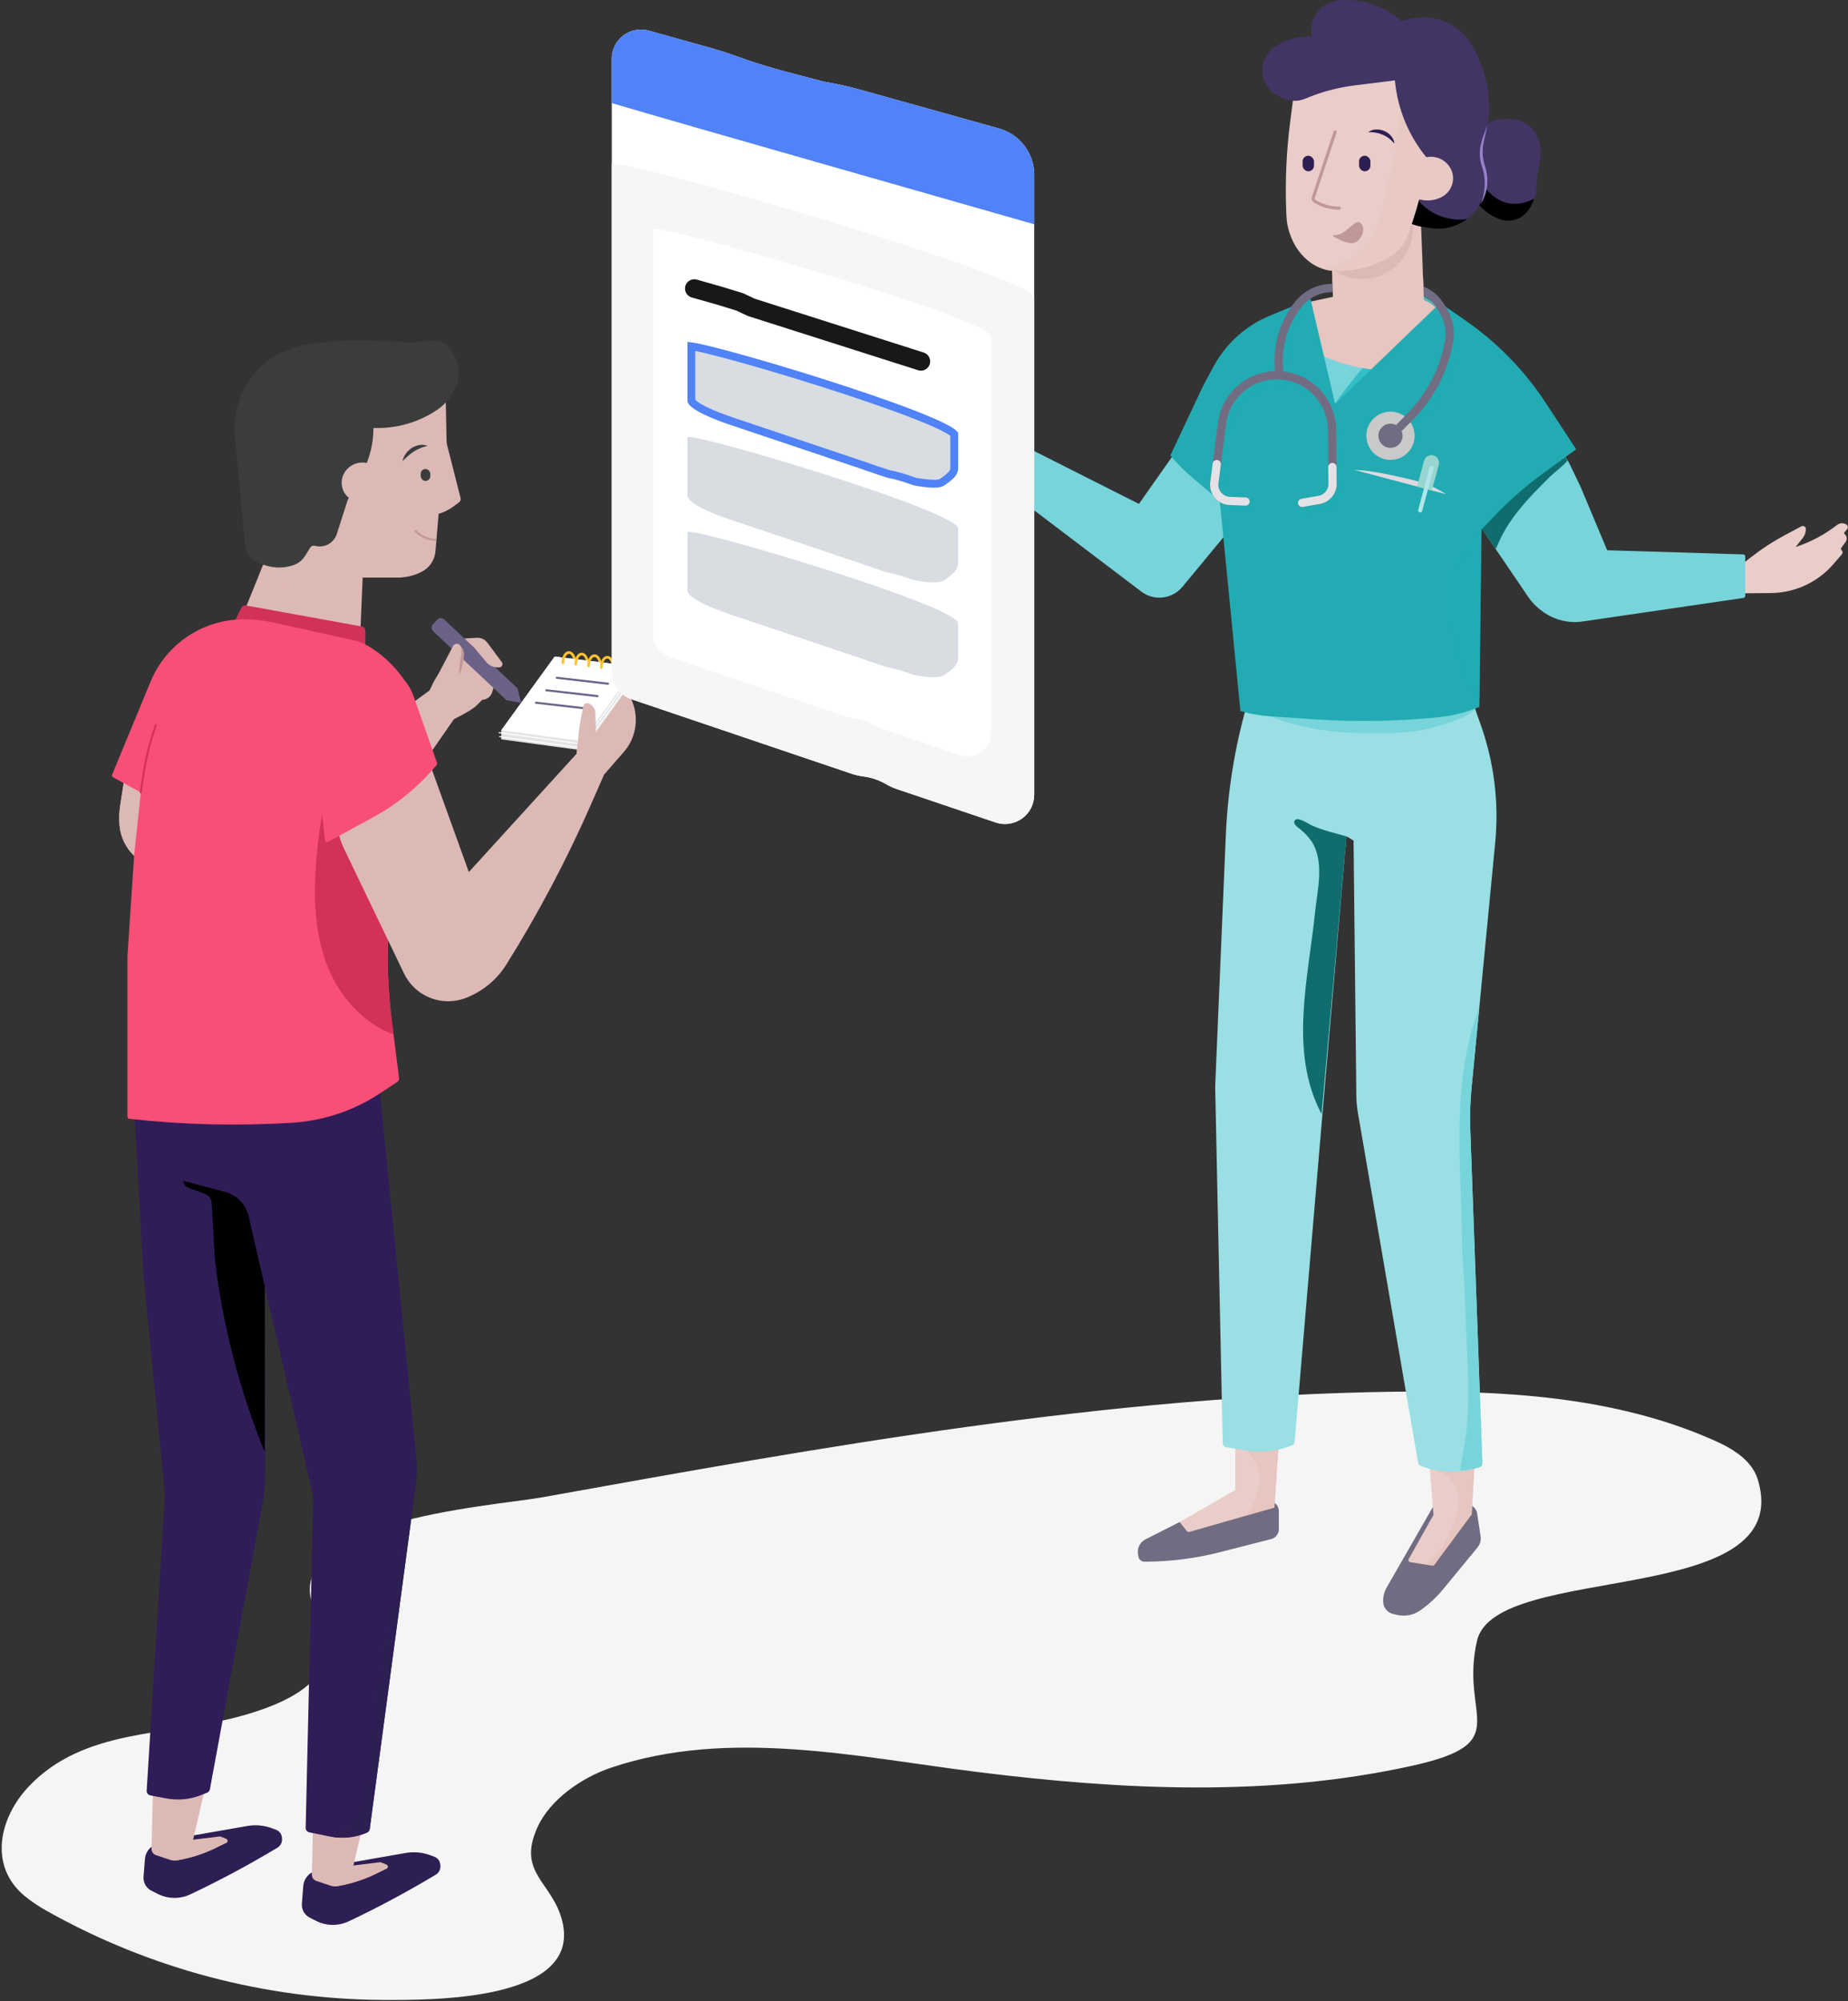 <svg xmlns="http://www.w3.org/2000/svg" xmlns:xlink="http://www.w3.org/1999/xlink" width="897" height="971" viewBox="0 0 897 971">
  <rect x="0" y="0" width="897" height="971" fill="#333333" stroke="none"/>
  <defs>
    <path id="illustration_01_bynurses-a" d="M433.672,234.269 L433.672,262.359 C433.675,267.213 451.386,273.089 455.988,274.649 L517.531,295.316 C519.006,295.812 530.516,299.9 532.062,300.094 C535.119,300.478 542.271,303.05 543.704,303.536 C551.504,304.953 556.389,304.953 558.359,303.536 C561.315,301.411 565.06,298.953 565.067,295.316 L565.067,278.365 C565.074,270.011 433.677,230.725 433.672,234.269 Z"/>
  </defs>
  <g fill="none" fill-rule="evenodd" transform="translate(-100 -68)">
    <path fill="#F5F5F6" fill-rule="nonzero" d="M111.83,987.85 L111.83,987.85 L111.83,987.85 C94.44,973.31 99.5,949.94 114.2,934.57 C140.86,906.72 180.56,910.29 215.03,901.17 C238.44,894.98 270.57,882.05 254.24,852.48 C228.57,806 338.68,798.93 363,794.55 C500,769.9 637.64,745.18 776.78,743.28 C829.3,742.57 883.28,745.44 931.35,766.6 C940.57,770.6 950.35,776.32 953.25,785.97 C972.15,848.84 825.93,825.54 816.95,864.06 C808.27,901.3 836.16,913.54 785.5,924.76 C716.44,940.06 644.77,936.54 575.07,927.88 C516.77,920.64 453.97,906.32 396.46,925.75 C382.59,930.44 366.91,941.05 360.77,954.85 C350.82,977.19 368.33,981.02 372.98,1000.45 C382.32,1039.45 307.71,1038.45 285.71,1038.4 C228.73,1038.048 172.769,1023.254 123.06,995.4 C119.092,993.234 115.333,990.707 111.83,987.85 L111.83,987.85 Z"/>
    <path fill="#423565" fill-rule="nonzero" d="M815.2,137.73 C816.152,134.641 817.872,131.843 820.2,129.6 C822.068,127.714 824.475,126.456 827.09,126 C834.09,125 842.09,126 846.09,134 C850.09,142 846.09,149 846.09,155 C846.09,161 844.09,173 834.09,175 C831.563,175.35 828.988,174.957 826.68,173.87 C815.11,169.15 809.35,156.08 813.15,144.18 L815.2,137.73 Z"/>
    <path fill="#000" fill-rule="nonzero" d="M824.7,163 C819.24,158.474 815.096,152.565 812.7,145.89 C809.833,157.382 815.778,169.247 826.7,173.83 C829.008,174.917 831.583,175.31 834.11,174.96 C839.94,173.79 843.05,169.23 844.63,164.44 C838.23,167.62 831.34,168.3 824.7,163 Z"/>
    <path fill="#2D1F54" fill-rule="nonzero" d="M251.37 976.54L251.37 976.54C248.989 977.9 247.433 980.347 247.21 983.08L246.53 991.68C246.305 994.52 247.824 997.213 250.37 998.49L253.48 1000.06C258.43 1002.549 264.251 1002.619 269.26 1000.25L269.26 1000.25C282.82 993.837 296.06 986.797 308.98 979.13L311.5 977.64C313.112 976.684 313.994 974.856 313.74 973L313.66 972.42C313.451 970.849 312.4 969.518 310.92 968.95L309.22 968.3C305.278 966.787 300.999 966.372 296.84 967.1L259.53 973.62C256.663 974.12 253.903 975.108 251.37 976.54L251.37 976.54zM174.51 963.45L174.51 963.45C172.129 964.81 170.573 967.257 170.35 969.99L169.67 978.59C169.443 981.428 170.957 984.12 173.5 985.4L176.62 986.97C181.57 989.459 187.391 989.529 192.4 987.16L192.4 987.16C205.96 980.753 219.2 973.713 232.12 966.04L234.63 964.55C236.242 963.599 237.128 961.775 236.88 959.92L236.8 959.33C236.591 957.761 235.539 956.433 234.06 955.87L232.36 955.21C228.425 953.697 224.154 953.279 220 954L182.69 960.52C179.816 961.021 177.049 962.012 174.51 963.45L174.51 963.45z"/>
    <path fill="#DDB9B6" fill-rule="nonzero" d="M316.32,260 L316.75,281.68 C316.771,282.55 316.888,283.416 317.1,284.26 L323.55,309.63 C323.75,310.41 323.462,311.234 322.82,311.72 L320.42,313.52 C318.158,315.219 315.617,316.508 312.91,317.33 L312.91,317.33 L311.38,335.39 C311.05,339.779 308.4,343.658 304.43,345.56 L304.02,345.76 C300.587,347.405 296.827,348.256 293.02,348.25 L276.02,348.25 L274.52,384.25 L213.77,376.5 L233.27,328.25 L230.27,275.25 L249.27,243.5 L277.02,239.75 L308.27,247.21 L316.32,260 Z"/>
    <path fill="#DDB9B6" fill-rule="nonzero" d="M262,334.83 C263.268,334.102 264.387,333.142 265.3,332 C265.478,331.585 265.625,331.157 265.74,330.72 C267.12,325.53 266.24,319.97 266.98,314.72 C268.18,306.26 274.19,299.18 269.84,292.06 C267.866,290.667 265.534,289.869 263.12,289.76 C257.12,289.57 251.68,292.81 246.74,296.15 C241.33,299.81 235.96,303.87 232.24,309.15 L233.32,328.27 L225.32,348.2 C229.97,352.72 238.32,354.52 243.51,351.45 C248.7,348.38 249.18,341.34 253.85,338.11 C256.23,336.41 259.4,336.26 262,334.83 Z" opacity=".4" style="mix-blend-mode:multiply"/>
    <path fill="#726C82" fill-rule="nonzero" d="M672.57 806.5L656 814.92C655.243 815.299 654.564 815.818 654 816.45L654 816.45C652.639 817.983 652.044 820.048 652.38 822.07L652.59 823.31C652.825 824.718 654.043 825.75 655.47 825.75L655.47 825.75C667.869 825.747 680.218 824.192 692.23 821.12L716.99 814.79C719.201 814.224 720.748 812.232 720.75 809.95L720.75 801.26C720.747 799.323 719.625 797.561 717.87 796.74L717.87 796.74C714.795 795.296 711.297 795.033 708.04 796L672.57 806.5zM797.07 796.48L773 838.42C771.932 840.272 771.37 842.372 771.37 844.51L771.37 845C771.369 847.928 773.388 850.469 776.24 851.13L778.15 851.58C782.027 852.48 786.103 851.687 789.36 849.4L789.36 849.4C793.515 846.481 797.258 843.016 800.49 839.1L817.13 818.91C818.398 817.377 818.955 815.377 818.66 813.41L816.97 802.29C816.79 801.127 816.206 800.065 815.32 799.29L812.12 796.5 797.07 796.48z"/>
    <path fill="#EACDC8" fill-rule="nonzero" d="M699.57,766.64 L699.57,791 L672.57,806.5 L676.16,810.98 C676.41,811.294 676.823,811.428 677.21,811.32 L718.57,799.5 L720.79,767.37 C720.998,764.429 719.975,761.534 717.964,759.378 C715.954,757.222 713.138,755.998 710.19,756 L710.19,756 C707.37,756 704.666,757.122 702.673,759.118 C700.681,761.114 699.565,763.82 699.57,766.64 L699.57,766.64 Z"/>
    <path fill="#E5C0BA" fill-rule="nonzero" d="M710.19,756 C704.507,756 699.836,760.482 699.6,766.16 C703.45,770.35 707.99,774.16 710.1,779.28 C713.03,786.46 710.3,795.83 705.85,801.81 C705.41,802.4 704.94,802.95 704.47,803.51 L718.57,799.51 L720.79,767.38 C721.001,764.438 719.979,761.54 717.968,759.382 C715.958,757.223 713.14,755.998 710.19,756 L710.19,756 Z" opacity=".6" style="mix-blend-mode:multiply"/>
    <path fill="#EACDC8" fill-rule="nonzero" d="M794,780.65 L795.82,803 L783.77,824.49 C783.609,824.776 783.598,825.123 783.742,825.419 C783.885,825.714 784.165,825.92 784.49,825.97 L795.22,827.66 C795.603,827.733 795.993,827.577 796.22,827.26 L814.36,802.75 L815.91,775.75 C816.183,771.163 813.296,766.98 808.91,765.61 L808.91,765.61 C805.618,764.572 802.023,765.305 799.4,767.55 L799.4,767.55 C795.591,770.789 793.58,775.668 794,780.65 L794,780.65 Z"/>
    <path fill="#E5C0BA" fill-rule="nonzero" d="M808.86,765.66 C805.568,764.622 801.973,765.355 799.35,767.6 C796.469,770.07 794.594,773.51 794.08,777.27 C793.77,779.54 799.76,782.72 801.29,783.63 C808.99,788.21 809.29,795.63 806.7,803.63 C804.59,810.26 799.43,823.25 791.7,827.06 L795.21,827.62 C795.593,827.693 795.983,827.537 796.21,827.22 L814.35,802.71 L815.9,775.71 C816.126,771.145 813.228,767.007 808.86,765.66 L808.86,765.66 Z" opacity=".6" style="mix-blend-mode:multiply"/>
    <path fill="#EACDC8" fill-rule="nonzero" d="M941.74 342.09L946.74 340.85 950.35 338.04C955.38 334.131 960.733 330.655 966.35 327.65L974.35 323.39C974.813 323.144 975.37 323.159 975.819 323.429 976.268 323.7 976.542 324.186 976.54 324.71L976.54 324.71C976.546 326.318 975.999 327.878 974.99 329.13L971.58 333.4 971.98 333.27C979.107 330.892 985.778 327.321 991.71 322.71L991.71 322.71C993.032 321.679 994.865 321.61 996.26 322.54L996.26 322.54C996.614 322.774 996.851 323.148 996.913 323.568 996.974 323.988 996.853 324.415 996.58 324.74L995.3 326.25C995.08 326.513 995.111 326.905 995.37 327.13L995.37 327.13C996.508 328.082 996.709 329.755 995.83 330.95L993.66 333.95C993.465 334.223 993.517 334.601 993.78 334.81L993.78 334.81C994.103 335.069 994.309 335.447 994.35 335.859 994.392 336.271 994.266 336.682 994 337L989.86 341.77C986.198 346.01 981.692 349.44 976.63 351.84L976.63 351.84C971.316 354.367 965.514 355.704 959.63 355.76L941.8 355.92 941.74 342.09zM594.85 282.42L586.12 268.35C583.613 264.316 580.093 261.01 575.91 258.76L569.14 255.11C564.458 252.599 559.541 250.552 554.46 249L554.46 249C553.751 248.823 553.001 249.047 552.505 249.584 552.009 250.122 551.846 250.887 552.08 251.58L552.08 251.58C552.799 253.367 554.188 254.802 555.95 255.58L557.41 256.24C561.38 258.021 564.959 260.57 567.94 263.74L567.94 263.74 566.67 265.74C564.404 269.383 562.967 273.48 562.46 277.74L561.38 282.8C560.86 285.248 561.761 287.78 563.71 289.35L563.71 289.35C564.16 289.71 564.61 290.05 565.07 290.35 569.187 293.279 573.904 295.253 578.88 296.13L585.74 297.42 591.25 301.2 599.16 290.2 594.85 282.42z"/>
    <path fill="#EDD3CF" fill-rule="nonzero" d="M586.12,268.35 L584.45,264.12 C583.548,261.834 580.977,260.698 578.68,261.57 L578.68,261.57 C576.829,262.274 575.656,264.105 575.79,266.08 L576.73,279.42 C576.768,279.919 577.02,280.376 577.42,280.675 C577.821,280.974 578.331,281.085 578.82,280.98 L578.82,280.98 C581.228,280.438 583.088,278.523 583.56,276.1 L584.32,272.1"/>
    <polygon fill="#E7C5C0" fill-rule="nonzero" points="789.07 158 791.07 212 799.61 217.28 765.07 260 729.07 254 733.07 215 747.07 212 746.07 189"/>
    <path fill="#DDB9B6" fill-rule="nonzero" d="M785.89,177.52 L785.54,168.01 L772.77,169.75 L746.07,189 L746.5,198.75 C754.239,204.261 764.436,204.896 772.799,200.389 C781.163,195.881 786.238,187.014 785.89,177.52 Z" style="mix-blend-mode:multiply"/>
    <path fill="#99DFE3" fill-rule="nonzero" d="M757,475.87 L753.54,473.76 L742.24,604.58 L728.4,767.58 C728.35,768.352 727.859,769.025 727.14,769.31 L727.14,769.31 C719.274,772.418 710.672,773.162 702.39,771.45 L695.1,770.15 C694.201,769.967 693.541,769.197 693.5,768.28 L689.89,598.08 C689.82,596.63 689.82,595.18 689.89,593.74 L695,473.31 C696.027,448.908 700.332,424.754 707.8,401.5 L707.8,401.5 L773.09,412.44 L813.94,406.19 L818.76,419.75 C825.24,438.025 827.629,457.5 825.76,476.8 L814.25,596.22 C813.619,602.807 813.422,609.428 813.66,616.04 L819.52,778 C819.559,778.913 818.975,779.736 818.1,780 L817.49,780.18 C808.625,782.867 799.135,782.653 790.4,779.57 L789.64,779.3 C788.958,779.057 788.461,778.464 788.34,777.75 L759.08,607.75 C758.62,605.108 758.376,602.432 758.35,599.75 L757,475.87 Z"/>
    <path fill="#77D4DA" fill-rule="nonzero" d="M705.24,410.17 C721.72,419.67 741.33,423.28 760.16,423.72 C770.42,423.96 780.8,423.9 790.93,422.06 C794.56,421.4 818.46,415.56 816.93,409.19 L815,401.5 L705.24,410.17 Z"/>
    <path fill="#DDB9B6" fill-rule="nonzero" d="M174,945.13 L173.55,965.05 C173.518,966.455 174.406,967.717 175.74,968.16 L182.58,970.44 C183.633,970.79 184.758,970.87 185.85,970.67 L187.18,970.41 C192.759,969.37 198.188,967.64 203.34,965.26 L209.81,962.14 C210.167,961.978 210.395,961.622 210.395,961.23 C210.395,960.838 210.167,960.482 209.81,960.32 L207.09,959.15 C206.926,959.081 206.746,959.057 206.57,959.08 L193.66,960.65 L202.39,923.25 L175.67,921.82 L175.21,926.34 C174.557,932.593 174.153,938.857 174,945.13 Z"/>
    <path fill="#DDB9B6" fill-rule="nonzero" d="M209.83,962.14 C210.187,961.978 210.415,961.622 210.415,961.23 C210.415,960.838 210.187,960.482 209.83,960.32 L207.96,959.51 C205.96,960.057 203.937,960.553 201.89,961 C200.09,961.393 198.287,961.75 196.48,962.07 C195.429,962.207 194.37,962.267 193.31,962.25 L193.68,960.65 L193.68,960.65 L194.01,959.25 L194.01,959.15 L199.16,937.09 L200.63,930.8 L174.54,934.34 L174.54,934.34 C177.86,938.79 181.13,943.42 183.18,948.62 C184.623,952.185 185.015,956.089 184.31,959.87 C183.92,962.19 182.73,964.46 182.84,966.87 C182.848,968.339 183.437,969.745 184.48,970.78 C184.952,970.8 185.424,970.77 185.89,970.69 L187.22,970.43 C192.799,969.39 198.228,967.66 203.38,965.28 L209.83,962.14 Z" style="mix-blend-mode:multiply"/>
    <path fill="#DDB9B6" fill-rule="nonzero" d="M251.83,957.64 L251.38,977.56 C251.348,978.965 252.236,980.227 253.57,980.67 L260.41,982.95 C261.463,983.301 262.588,983.38 263.68,983.18 L265.01,982.93 C270.589,981.882 276.016,980.149 281.17,977.77 L287.64,974.65 C287.997,974.488 288.225,974.132 288.225,973.74 C288.225,973.348 287.997,972.992 287.64,972.83 L284.92,971.66 C284.756,971.591 284.576,971.567 284.4,971.59 L271.49,973.16 L280.22,935.76 L253.5,934.33 L253.04,938.85 C252.347,945.103 251.943,951.367 251.83,957.64 Z"/>
    <path fill="#DDB9B6" fill-rule="nonzero" d="M287.64,974.66 C287.997,974.498 288.225,974.142 288.225,973.75 C288.225,973.358 287.997,973.002 287.64,972.84 L285.77,972.04 C283.77,972.58 281.77,973.04 279.7,973.52 C277.9,973.913 276.097,974.27 274.29,974.59 C273.239,974.728 272.18,974.791 271.12,974.78 L271.49,973.17 L271.49,973.17 L271.82,971.77 L271.82,971.67 L277,949.61 L278.47,943.32 L252.38,946.86 L252.38,946.86 C255.7,951.31 258.97,955.94 261.02,961.14 C262.463,964.705 262.855,968.609 262.15,972.39 C261.76,974.71 260.57,976.98 260.68,979.39 C260.687,980.859 261.276,982.266 262.32,983.3 C262.792,983.32 263.264,983.29 263.73,983.21 L265.06,982.96 C270.639,981.912 276.066,980.179 281.22,977.8 L287.64,974.66 Z" style="mix-blend-mode:multiply"/>
    <path fill="#301C57" fill-rule="nonzero" d="M228.52,692.19 L251.52,791.8 C251.894,793.439 252.062,795.119 252.02,796.8 L248.37,954.87 C248.345,955.939 249.091,956.871 250.14,957.08 L259.96,959.08 C266.076,960.321 272.424,959.669 278.16,957.21 L278.16,957.21 C278.877,956.9 279.379,956.235 279.48,955.46 L301.95,787.46 C302.448,783.414 302.492,779.325 302.08,775.27 L284.17,595.27 L250.95,605.84 C224.959,612.143 198.044,613.698 171.5,610.43 L165.34,609.67 L169.61,685.9 L179.93,791.9 C180.032,792.954 180.048,794.014 179.98,795.07 L171.2,936.82 C171.094,937.95 171.873,938.972 172.99,939.17 L180.75,940.62 C186.492,941.69 192.421,941.1 197.84,938.92 L200.54,937.83 C201.238,937.548 201.743,936.93 201.88,936.19 L227.56,797 C228.341,792.765 228.73,788.467 228.72,784.16 L228.52,692.19 Z"/>
    <path fill="#000" fill-rule="nonzero" d="M228.52,692.19 L220.65,658.06 C219.331,652.358 214.967,647.852 209.31,646.35 L189.07,641 L189.07,641 C189.069,642.501 190.015,643.84 191.43,644.34 L199.43,647.22 C201.321,647.895 202.624,649.636 202.74,651.64 L204.31,679.1 C208.142,711.178 216.279,742.594 228.5,772.5 L228.5,772.5 L228.52,692.19 Z"/>
    <path fill="#2D1F54" fill-rule="nonzero" d="M297.58,811.18 C293.25,835.91 286.49,860.7 283.51,885.97 C281.51,903.04 279.19,920.09 277.06,937.15 C275.817,946.5 270.265,954.727 262.06,959.38 C262.53,959.44 263,959.48 263.48,959.52 L264.24,959.59 L265.53,959.59 L266.44,959.59 L267.64,959.59 C267.98,959.59 268.31,959.59 268.64,959.53 C268.97,959.47 269.39,959.46 269.76,959.41 C270.13,959.36 270.49,959.32 270.85,959.26 C271.21,959.2 271.55,959.15 271.85,959.08 C272.15,959.01 272.64,958.92 273.04,958.82 L273.97,958.6 C274.42,958.48 274.87,958.34 275.32,958.2 L276.06,957.96 C276.75,957.72 277.44,957.46 278.12,957.17 C278.837,956.86 279.339,956.195 279.44,955.42 L301,794.62 C299.87,800.14 298.54,805.65 297.58,811.18 Z"/>
    <path fill="#3B3D3D" fill-rule="nonzero" d="M219,332.75 L214,279.22 C213.73,276.357 213.78,273.472 214.15,270.62 C216.439,252.868 229.965,238.646 247.58,235.47 C258.664,233.467 269.941,232.742 281.19,233.31 L295.07,234.01 C298.07,234.161 301.077,234.108 304.07,233.85 C309.5,233.39 314.34,232.2 318.2,236.85 C322.25,241.66 323.98,249.29 321.42,255.21 L320.91,256.38 C319.093,260.595 316.109,264.203 312.31,266.78 C303.777,272.58 293.698,275.681 283.38,275.68 L281.28,275.68 C281.278,283.176 279.441,290.557 275.93,297.18 L268.71,310.78 L263.48,327.11 C262.042,331.571 257.329,334.092 252.82,332.81 C251.984,332.567 251.089,332.91 250.63,333.65 L248.07,337.74 C246.767,339.826 244.786,341.401 242.46,342.2 C238.078,343.717 233.32,343.763 228.91,342.33 L226.55,341.57 C224.6,340.941 222.847,339.818 221.46,338.31 C220.047,336.78 219.182,334.824 219,332.75 L219,332.75 Z"/>
    <path fill="#DDB9B6" fill-rule="nonzero" d="M283.18,421.6 L308.5,403 L310.16,399.56 C312.881,393.921 317.446,389.381 323.1,386.69 L325.7,385.45 C327.289,384.7 329.175,385.001 330.45,386.21 L339.28,394.62 C340.342,395.621 340.811,397.1 340.52,398.53 L339.05,403.27 C338.568,405.676 336.502,407.44 334.05,407.54 L334.05,407.54 L331.05,410.49 C328.45,413.03 320.43,416.74 320.19,417.08 L303.41,441.3 C300.619,445.341 295.951,447.668 291.044,447.465 C286.138,447.262 281.678,444.557 279.23,440.3 L279.23,440.3 C275.586,433.971 277.288,425.914 283.18,421.6 L283.18,421.6 Z"/>
    <path fill="#DDB9B6" fill-rule="nonzero" d="M339.28,394.66 L331.59,387.33 C331.15,387.647 330.664,387.897 330.15,388.07 C329.189,388.409 328.261,388.837 327.38,389.35 C327.319,389.58 327.239,389.804 327.14,390.02 L326.75,390.86 C329.19,395.81 332.88,400.92 329,406.22 C327.37,408.43 324.91,409.54 322.55,410.81 C319.129,412.753 316.112,415.333 313.66,418.41 C308,425.08 303.35,432.6 298,439.47 C295.88,442.137 293.707,444.787 291.48,447.42 C296.26,447.552 300.78,445.247 303.48,441.3 L320.22,417.12 C320.46,416.78 328.48,413.07 331.08,410.53 L334.08,407.58 C336.532,407.48 338.598,405.716 339.08,403.31 L340.55,398.57 C340.833,397.135 340.352,395.655 339.28,394.66 L339.28,394.66 Z" opacity=".4" style="mix-blend-mode:multiply"/>
    <path fill="#423565" fill-rule="nonzero" d="M739.07,92 L737.58,88.33 C735.009,82.195 736.933,75.097 742.25,71.1 C742.51,70.913 742.78,70.733 743.06,70.56 L743.06,70.56 C745.68,68.889 748.722,68 751.83,68 L753.66,68 C762.342,68.01 770.779,70.885 777.66,76.18 L780.07,78 L785.84,76.92 C792.432,75.683 799.25,76.907 805,80.36 L805,80.36 C808.981,82.75 812.291,86.112 814.62,90.13 L814.62,90.13 C819.517,98.589 822.315,108.097 822.78,117.86 L822.86,119.6 C822.989,122.515 822.651,125.432 821.86,128.24 L819.77,135.77 C818.639,139.829 818.751,144.134 820.09,148.13 L820.09,148.3 C822.528,155.619 821.192,163.671 816.52,169.81 L816.52,169.81 C811.274,176.69 802.655,180.106 794.12,178.69 L790.12,178.02 C782.522,176.755 776.039,171.818 772.8,164.83 L739.07,92 Z"/>
    <path fill="#000" fill-rule="nonzero" d="M799.41,172.93 C795.352,171.508 791.738,169.046 788.93,165.79 C787.18,163.66 785.22,158.6 782.55,157.64 C779.7,156.64 775.21,159.52 772.93,160.8 L771.43,161.69 L772.89,164.83 C776.135,171.811 782.616,176.739 790.21,178 L794.21,178.67 C800.51,179.715 806.964,178.136 812.07,174.3 C807.802,174.9 803.451,174.429 799.41,172.93 L799.41,172.93 Z"/>
    <path fill="#EACDC8" fill-rule="nonzero" d="M728,113.36 L726.1,128.28 C724.421,141.737 723.809,155.306 724.27,168.86 L724.4,172.37 C724.507,175.765 725.183,179.119 726.4,182.29 L726.71,183.1 C728.567,187.935 731.749,192.149 735.89,195.26 L735.89,195.26 C739.567,198.012 744.037,199.499 748.63,199.5 L749.42,199.5 C758.038,199.502 766.509,197.262 774,193 L774,193 C778.561,190.411 782.002,186.225 783.66,181.25 L786.03,174.12 C788.064,168.034 789.648,161.808 790.77,155.49 L794.65,133.65 C796.229,124.715 795.313,115.517 792,107.07 L792,107.07 C789.527,100.744 784.173,95.985 777.6,94.27 L777.6,94.27 C769.355,92.121 760.725,91.899 752.38,93.62 L744.71,95.21 C739.176,96.358 734.328,99.666 731.24,104.4 L731.24,104.4 C729.495,107.103 728.387,110.166 728,113.36 L728,113.36 Z"/>
    <path fill="#E9C9C4" fill-rule="nonzero" d="M792,107.07 C789.663,101.1 784.752,96.506 778.64,94.57 C783.76,105.86 780.28,118.93 778.54,130.57 C777.09,140.3 775.81,150.04 772.99,159.42 C772.967,159.639 772.93,159.856 772.88,160.07 C770.88,169.15 769.04,179.49 763,186.9 C757.9,192.954 750.74,196.908 742.9,198 C742.66,198.15 742.43,198.3 742.18,198.44 C744.273,199.103 746.455,199.44 748.65,199.44 L749.44,199.44 C758.046,199.456 766.509,197.237 774,193 C778.561,190.411 782.002,186.225 783.66,181.25 L786.03,174.12 C788.064,168.034 789.648,161.808 790.77,155.49 L794.65,133.65 C796.229,124.715 795.313,115.517 792,107.07 L792,107.07 Z"/>
    <path fill="#423565" fill-rule="nonzero" d="M777.07,107 L757.37,109.46 C749.21,110.481 741.231,112.628 733.66,115.84 L733.66,115.84 C729.668,117.534 725.109,117.237 721.37,115.04 L719.49,113.94 C714.455,110.981 711.85,105.156 713,99.43 L713,99.43 C713.691,95.947 715.71,92.87 718.63,90.85 L718.63,90.85 C724.093,87.07 730.699,85.302 737.32,85.85 L739.08,86 L783.08,92 L798.08,105 L804.08,143 L798.08,151 L793.52,145.72 C784.125,134.85 778.372,121.309 777.07,107 Z"/>
    <path stroke="#BF9997" stroke-linecap="round" stroke-width="1.5" d="M748.07,132 L737.44,163.9 C737.227,164.541 737.494,165.244 738.08,165.58 L738.86,166.02 C742.272,167.977 746.136,169.011 750.07,169.02 L750.07,169.02"/>
    <path fill="#BF9997" fill-rule="nonzero" d="M747.22,182.71 C747.094,182.649 747.03,182.507 747.067,182.373 C747.103,182.238 747.231,182.149 747.37,182.16 C749.456,182.086 751.459,181.327 753.07,180 C757.07,177 759.07,174 761.07,177 C763.07,180 760.07,186 756.07,186 C753.15,186 749.15,183.86 747.22,182.71 Z"/>
    <path fill="#77D4DA" fill-rule="nonzero" d="M726.07,233 L740.64,240 C748.867,243.961 757.724,246.452 766.81,247.36 L793.07,250 L766.07,272 L716.07,258 L726.07,233 Z"/>
    <path fill="#33BFC7" fill-rule="nonzero" d="M766.81,247.37 C764.98,247.19 763.17,246.93 761.36,246.62 C755.949,252.95 750.879,259.562 746.17,266.43 L766.07,272 L793.07,250 L766.81,247.37 Z"/>
    <path fill="#77D4DA" fill-rule="nonzero" d="M819.39,324.71 L841.84,357.71 C843.321,359.884 845.118,361.825 847.17,363.47 L847.89,364.04 C851.932,367.28 856.84,369.255 862,369.72 L862,369.72 C864.066,369.909 866.147,369.852 868.2,369.55 L946.26,358.13 C946.753,358.055 947.116,357.629 947.11,357.13 L947.11,338 C947.11,337.448 946.662,337 946.11,337 L880.11,335 L867.11,304 L862.11,293.61 C856.479,281.88 842.813,276.403 830.64,281 L830.64,281 C823.904,283.523 818.574,288.813 816,295.53 L816,295.53 C812.281,305.225 813.548,316.126 819.39,324.71 Z"/>
    <path fill="#116D6D" fill-rule="nonzero" d="M857.38,287 C856.19,287.307 855.026,287.709 853.9,288.2 C838.929,294.933 825.928,305.38 816.13,318.55 C816.986,320.727 818.08,322.803 819.39,324.74 L825.94,334.36 C826.369,333.639 826.743,332.887 827.06,332.11 C832.57,318.97 842.63,308.96 852.54,299.11 C854.54,297.17 858.63,294.25 860.84,291.47 C859.858,289.855 858.698,288.355 857.38,287 L857.38,287 Z"/>
    <path fill="#77D4DA" fill-rule="nonzero" d="M673.55,283.05 L652.82,312.5 L598.08,284.88 C597.643,284.658 597.11,284.785 596.82,285.18 L584.9,301.46 C584.584,301.901 584.677,302.513 585.11,302.84 L653.92,355 C656.447,356.935 659.538,357.989 662.72,358 L662.72,358 C667.058,358.001 671.171,356.069 673.94,352.73 L697.94,323.73 C705.35,314.787 708.788,303.207 707.46,291.67 L707.46,291.67 C706.601,284.234 701.4,278.022 694.23,275.87 L694.23,275.87 C686.51,273.567 678.182,276.458 673.55,283.05 L673.55,283.05 Z"/>
    <path fill="#22ABB2" fill-rule="nonzero" d="M736.07,213 L748.07,264 L799.07,215 L811.14,223.36 C820.398,229.764 828.887,237.213 836.44,245.56 L836.44,245.56 C841.519,251.177 846.157,257.178 850.31,263.51 L865.07,286 L849.9,297 C840.703,303.661 832.149,311.167 824.35,319.42 L819.07,325 L818.07,411 L817.07,411.38 C811.088,413.79 804.796,415.345 798.38,416 L798.38,416 C778.21,418.028 757.906,418.362 737.68,417 L716.34,415.55 C711.507,415.207 706.723,414.352 702.07,413 L702.07,413 L692.07,311 L679.07,300 C675.088,296.663 671.407,292.982 668.07,289 L668.07,289 L683.38,256.48 C683.84,255.493 684.33,254.523 684.85,253.57 L689.19,245.57 C693.704,237.301 700.271,230.334 708.26,225.34 L708.26,225.34 C710.811,223.756 713.486,222.381 716.26,221.23 L736.07,213 Z"/>
    <path fill="#22ABB2" fill-rule="nonzero" d="M803.75 220C803.45 219.57 803.18 219.12 802.92 218.66 800.328 214.13 796.051 210.809 791.02 209.42 791.02 209.92 791.02 210.42 791.02 210.94L791.14 213.66C794.64 214.947 797.575 217.425 799.43 220.66 799.73 221.21 800.05 221.73 800.43 222.26 803.194 226.404 804.247 231.457 803.37 236.36 801.037 249.692 794.695 261.995 785.19 271.63L775.9 281C775.524 281.375 775.313 281.884 775.313 282.415 775.313 282.946 775.524 283.455 775.9 283.83 776.273 284.199 776.775 284.408 777.3 284.41 777.838 284.41 778.353 284.194 778.73 283.81L788 274.4C798.091 264.189 804.824 251.141 807.3 237 808.351 231.088 807.079 224.998 803.75 220zM724.86 251.25L724.71 248.96C724.004 238.46 727.246 228.074 733.8 219.84 734.725 218.684 735.782 217.64 736.95 216.73L736.15 213.35C736.04 213.272 735.936 213.185 735.84 213.09L734.26 213.75C732.932 214.811 731.728 216.019 730.67 217.35 723.489 226.361 719.94 237.734 720.72 249.23L720.84 251.1C706.752 251.623 695.081 262.201 693.18 276.17L689.45 304.92C689.273 306.323 689.396 307.748 689.81 309.1L692.07 311 692.29 313.19C694.052 314.948 696.413 315.977 698.9 316.07L706.51 316.34C707.615 316.379 708.541 315.515 708.58 314.41 708.619 313.305 707.755 312.379 706.65 312.34L699.04 312.07C697.385 312.017 695.829 311.265 694.759 310.002 693.688 308.739 693.202 307.082 693.42 305.44L697.15 276.69C698.801 263.745 710.202 254.294 723.229 255.072 736.256 255.85 746.451 266.59 746.55 279.64L746.8 305.73C746.84 308.623 744.763 311.111 741.91 311.59L733.67 313C732.565 313.094 731.746 314.065 731.84 315.17 731.934 316.275 732.905 317.094 734.01 317L734.35 317 742.58 315.59C747.37 314.791 750.861 310.616 750.8 305.76L750.55 279.67C750.438 265.051 739.394 252.833 724.86 251.25L724.86 251.25z" opacity=".7" style="mix-blend-mode:multiply"/>
    <path fill="#E9C9C4" fill-rule="nonzero" d="M785.23,148.44 L787.75,146.44 C789.67,144.9 792.058,144.06 794.52,144.06 L794.59,144.06 C798.325,144.063 801.794,145.991 803.77,149.16 L803.77,149.16 C805.219,151.501 805.663,154.328 805,157 L805,157 C804.278,159.896 802.323,162.331 799.65,163.66 L799.65,163.66 C796.705,165.16 793.344,165.631 790.1,165 L784.1,163.81 L785.23,148.44 Z"/>
    <path fill="#DDB9B6" fill-rule="nonzero" d="M284.53,296.51 L282.19,294.64 C280.402,293.21 278.18,292.43 275.89,292.43 L275.83,292.43 C272.356,292.431 269.129,294.223 267.29,297.17 L267.29,297.17 C265.921,299.361 265.499,302.013 266.12,304.52 L266.12,304.52 C266.802,307.215 268.629,309.477 271.12,310.71 L271.12,310.71 C273.874,312.089 277.009,312.511 280.03,311.91 L285.57,310.8 L284.53,296.51 Z"/>
    <path fill="#2D1F54" fill-rule="nonzero" d="M764.36,131.94 C765.473,131.199 766.783,130.809 768.12,130.82 C769.441,130.781 770.753,131.041 771.96,131.58 C773.188,132.088 774.278,132.879 775.14,133.89 C776.045,134.872 776.64,136.101 776.85,137.42 L776.85,137.42 C776.856,137.444 776.851,137.47 776.835,137.49 C776.819,137.51 776.795,137.521 776.77,137.52 C776.742,137.536 776.708,137.536 776.68,137.52 C775.923,136.638 775.078,135.833 774.16,135.12 C773.241,134.414 772.232,133.832 771.16,133.39 C770.097,132.927 768.982,132.591 767.84,132.39 C766.696,132.182 765.532,132.098 764.37,132.14 C764.32,132.136 764.279,132.099 764.27,132.05 C764.261,132.024 764.261,131.996 764.27,131.97 L764.36,131.94 Z"/>
    <rect width="5.53" height="7.56" x="732.28" y="143.56" fill="#2D1F54" fill-rule="nonzero" rx="2.76"/>
    <path fill="#D33258" fill-rule="nonzero" d="M212.57,372.25 L217.16,362.86 C217.553,362.057 218.43,361.612 219.31,361.77 L275.68,372 C276.642,372.176 277.336,373.022 277.32,374 L277.32,381.58 L212.57,372.25 Z"/>
    <path fill="#020037" fill-rule="nonzero" d="M418.05,117.77 L418.05,163.43 C418.03,165.049 419.062,166.494 420.6,167 L564.33,213.87 C565.455,214.239 566.688,214.046 567.646,213.351 C568.605,212.656 569.171,211.544 569.17,210.36 L569.17,160.84 C569.169,159.209 568.101,157.772 566.54,157.3 L422.8,114.23 C421.682,113.89 420.468,114.102 419.531,114.8 C418.594,115.499 418.044,116.601 418.05,117.77 Z" opacity=".3"/>
    <path fill="#DDB9B6" fill-rule="nonzero" d="M162.24,433.63 L158.32,459 C157.822,462.209 157.728,465.468 158.04,468.7 L158.04,468.7 C159.112,479.936 168.15,488.75 179.41,489.54 L201.24,491.08 L208.91,449.69 L162.24,433.63 Z"/>
    <path fill="#DDB9B6" fill-rule="nonzero" d="M162.24,433.63 L158.32,459 C157.822,462.209 157.728,465.468 158.04,468.7 L158.04,468.7 C159.112,479.936 168.15,488.75 179.41,489.54 L201.24,491.08 L208.91,449.69 L162.24,433.63 Z" style="mix-blend-mode:multiply"/>
    <path fill="#DCDAE0" fill-rule="nonzero" d="M802.14,307.86 L757.36,296 L757.36,296 C759.615,296.06 761.865,296.24 764.1,296.54 C771.05,297.54 776.75,298.78 783.1,300.29 L785.44,300.85 C791.5,302.28 795.44,303.85 802.09,307.85 L802.14,307.86 Z" style="mix-blend-mode:multiply"/>
    <path fill="#99D5CF" fill-rule="nonzero" d="M787.85,304.08 L791.22,291.58 C791.752,289.604 793.783,288.432 795.76,288.96 L795.76,288.96 C796.711,289.215 797.522,289.838 798.013,290.692 C798.505,291.545 798.637,292.559 798.38,293.51 L795,306 L787.85,304.08 Z"/>
    <path stroke="#B0E6E9" stroke-linecap="round" stroke-width="2" d="M794.91,294.91 L789.35,315.66"/>
    <path stroke="#726C82" stroke-linecap="round" stroke-width="4" d="M704.58,311.34 L696.97,311.07 C694.752,310.993 692.67,309.984 691.235,308.292 C689.8,306.599 689.144,304.38 689.43,302.18 L693.17,273.43 C694.961,259.595 707.065,249.448 721,250.1 L721,250.1 C735.211,250.752 746.436,262.395 746.57,276.62 L746.82,302.72 C746.856,306.586 744.081,309.908 740.27,310.56 L732,312"/>
    <path stroke="#E3E2E6" stroke-linecap="round" stroke-width="4" d="M746.72 294.6L746.8 302.72C746.836 306.586 744.061 309.908 740.25 310.56L732 312M704.58 311.34L696.97 311.07C694.752 310.993 692.67 309.984 691.235 308.292 689.8 306.599 689.144 304.38 689.43 302.18L690.61 293.18"/>
    <circle cx="774.92" cy="279.44" r="11.71" fill="#C9C9C9" fill-rule="nonzero"/>
    <path stroke="#726C82" stroke-linecap="round" stroke-width="4" d="M721,250.1 L720.73,246.1 C720.003,235.102 723.4,224.228 730.26,215.6 L730.26,215.6 C734.204,210.647 740.189,207.761 746.52,207.76 L781.86,207.76 C788.89,207.047 795.682,210.533 799.2,216.66 C799.48,217.17 799.78,217.66 800.1,218.13 L800.1,218.13 C803.143,222.706 804.307,228.278 803.35,233.69 L803.35,233.69 C800.922,247.413 794.384,260.075 784.6,270 L775.32,279.44"/>
    <polygon fill="#E8C6C1" fill-rule="nonzero" points="746.7 203.38 747.07 212 791.07 212 790.71 202.25 760.02 205.13"/>
    <circle cx="774.92" cy="279.44" r="5.86" fill="#726C82" fill-rule="nonzero"/>
    <path fill="#9681CB" fill-rule="nonzero" d="M821.89,128.88 C821.62,130.5 821.25,132.1 820.89,133.71 C820.53,135.32 820.11,136.9 819.89,138.47 C819.438,141.616 819.674,144.823 820.58,147.87 C820.8,148.6 821.08,149.43 821.28,150.25 C821.49,151.066 821.65,151.894 821.76,152.73 C821.98,154.388 822.014,156.065 821.86,157.73 C821.564,161.058 820.47,164.265 818.67,167.08 C819.907,164.085 820.584,160.889 820.67,157.65 C820.747,154.447 820.221,151.259 819.12,148.25 C818.167,145 818.033,141.564 818.73,138.25 C819.122,136.641 819.603,135.056 820.17,133.5 C820.78,132 821.29,130.41 821.89,128.88 Z"/>
    <path fill="#3B3D3D" fill-rule="nonzero" d="M307.55,284.36 C305.2,284.849 302.958,285.757 300.93,287.04 C299.952,287.69 299.017,288.401 298.13,289.17 C297.67,289.55 297.25,290 296.77,290.4 C296.29,290.8 295.89,291.29 295.36,291.71 C295.513,291.071 295.717,290.446 295.97,289.84 C296.258,289.245 296.593,288.673 296.97,288.13 C297.75,287.036 298.727,286.097 299.85,285.36 C300.998,284.63 302.285,284.146 303.63,283.94 C304.95,283.702 306.311,283.847 307.55,284.36 L307.55,284.36 Z"/>
    <path fill="#F84F77" fill-rule="nonzero" d="M154.42,443.92 L173.07,398.76 C178.031,386.749 187.565,377.204 199.57,372.23 L199.57,372.23 C205.511,369.769 211.879,368.502 218.31,368.5 L218.31,368.5 C223.136,368.498 227.947,369.021 232.66,370.06 L272.58,378.86 C275.585,379.703 278.423,381.056 280.97,382.86 C286.913,386.837 292.053,391.899 296.12,397.78 L298.98,401.88 C299.116,403.34 299.116,404.81 298.98,406.27 L288.86,515.27 L288.86,515.27 C287.701,531.398 288.149,547.601 290.2,563.64 L293.7,591.04 C293.798,591.793 293.461,592.537 292.83,592.96 L284.55,598.44 C276.484,603.79 267.581,607.758 258.21,610.18 L258.21,610.18 C252.825,611.568 247.32,612.441 241.77,612.79 L241.54,612.79 C215.273,614.418 188.915,613.772 162.76,610.86 C162.247,610.808 161.857,610.375 161.86,609.86 L161.86,532 L165.11,483 L168.36,452.5 L154.9,445.18 C154.438,444.947 154.23,444.401 154.42,443.92 Z"/>
    <path fill="#DD9300" fill-rule="nonzero" d="M257.67,446 C257.558,445.634 257.527,445.249 257.58,444.87 C257.74,443.74 257.91,442.61 258.07,441.48 C257.622,441.039 257.407,440.413 257.49,439.79 C257.57,439.09 257.65,438.4 257.74,437.7 L257.69,437.7 C257.277,440.327 256.863,442.953 256.45,445.58 C256.882,445.632 257.298,445.775 257.67,446 Z"/>
    <path fill="#D33258" fill-rule="nonzero" d="M288.82,515.25 L291.57,485.68 C288.57,477.95 283.57,470.96 276.43,466.93 C272.43,464.65 266.12,462.84 261.89,465.8 C261.34,466.182 260.857,466.651 260.46,467.19 C260.373,460.79 260.353,454.387 260.4,447.98 C259.854,447.97 259.322,447.811 258.86,447.52 C258.946,447.898 258.946,448.292 258.86,448.67 C251.86,486.86 243.74,538.3 280.54,564.5 C283.733,566.794 287.262,568.582 291,569.8 L290.21,563.62 C288.143,547.583 287.677,531.38 288.82,515.25 L288.82,515.25 Z"/>
    <path fill="#DDB9B6" fill-rule="nonzero" d="M267.09,480 L296.09,540.31 C298.217,544.766 301.681,548.447 306,550.84 L306,550.84 C312.099,554.22 319.375,554.75 325.9,552.29 L325.9,552.29 C334.128,549.178 341.111,543.456 345.78,536 L345.78,536 C361.399,511.037 375.176,484.968 387,458 L393.23,443.82 L402.78,432.87 C405.483,429.774 407.334,426.028 408.15,422 L408.15,422 C409.078,417.411 408.622,412.65 406.84,408.32 L401,394.21 C400.768,393.647 400.254,393.249 399.65,393.167 C399.046,393.084 398.445,393.329 398.07,393.81 L398.07,393.81 C396.888,395.309 396.401,397.24 396.73,399.12 L397.65,404.54 C398.02,406.663 397.588,408.847 396.44,410.67 L389.22,422.17 L389,414 C388.933,411.893 387.603,410.034 385.63,409.29 L385.63,409.29 C385.114,409.094 384.539,409.136 384.057,409.404 C383.575,409.672 383.236,410.139 383.13,410.68 L382.08,416 C381.52,418.807 381.1,421.64 380.82,424.5 L379.91,433.68 L327.57,491.13 L309.35,440.6 C305.929,431.13 296.127,425.557 286.24,427.46 L286.24,427.46 C282.532,428.177 279.094,429.908 276.31,432.46 L276.31,432.46 C263.106,444.549 259.363,463.852 267.09,480 L267.09,480 Z"/>
    <path fill="#DDB9B6" fill-rule="nonzero" d="M403,408.23 C402.3,411.1 400.49,413.56 398.73,415.93 L395.53,420.21 C394.573,421.751 393.237,423.022 391.65,423.9 C389.702,424.678 387.496,424.458 385.74,423.31 C384.016,422.155 382.681,420.506 381.91,418.58 C379.7,413.47 380.99,406.69 385.69,403.7 C388.87,401.7 392.89,401.64 396.44,400.36 C401.53,398.5 404.08,403.62 403,408.23 Z" style="mix-blend-mode:multiply"/>
    <path fill="#F84F77" fill-rule="nonzero" d="M312.14,438.2 L300.74,405.75 C300.51,405.1 300.26,404.47 299.98,403.85 C299.937,403.78 299.901,403.706 299.87,403.63 C299.61,403.09 299.35,402.55 299.06,402.04 L299,402 C294.496,394.059 285.787,389.461 276.69,390.22 L276.69,390.22 C268.624,390.895 261.48,395.691 257.8,402.9 C253.442,411.43 251.679,421.049 252.73,430.57 L257.73,475.73 C257.766,476.061 257.965,476.352 258.26,476.506 C258.555,476.661 258.907,476.658 259.2,476.5 L281.2,464.5 C292.914,458.124 303.303,449.571 311.81,439.3 C312.141,439.039 312.272,438.6 312.14,438.2 Z"/>
    <polygon fill="#E4E4E4" fill-rule="nonzero" points="343.31 426.75 382.91 432.13 409.07 395.91 409.07 391.48 369.23 386.57 343.31 422.32"/>
    <polygon fill="#FFF" fill-rule="nonzero" points="409.07 391.48 369.23 386.57 343.31 422.32 382.29 427.56"/>
    <path stroke="#6C6287" stroke-linecap="round" d="M360.16 408.97L385.02 411.82M365.21 402.93L390.07 405.78M370.25 396.88L395.12 399.74"/>
    <path fill="#FFC233" fill-rule="nonzero" d="M376.15,385.25 C376.97,385.25 377.77,386.25 378.15,387.67 L379.5,387.84 C379.5,387.71 379.5,387.59 379.44,387.47 C378.91,385.34 377.62,383.96 376.15,383.96 C374.15,383.96 372.61,386.42 372.61,389.54 C372.579,389.79 372.695,390.035 372.907,390.169 C373.119,390.304 373.391,390.304 373.603,390.169 C373.815,390.035 373.931,389.79 373.9,389.54 C373.9,387 375.09,385.25 376.15,385.25 Z"/>
    <path fill="#FFC233" fill-rule="nonzero" d="M382.35,386 C383.18,386 383.97,387 384.35,388.42 L385.7,388.58 C385.7,388.46 385.7,388.33 385.63,388.21 C385.1,386.09 383.81,384.71 382.34,384.71 C380.34,384.71 378.81,387.16 378.81,390.29 C378.851,390.615 379.127,390.86 379.455,390.86 C379.783,390.86 380.059,390.615 380.1,390.29 C380.11,387.78 381.29,386 382.35,386 Z"/>
    <path fill="#FFC233" fill-rule="nonzero" d="M388.56,386.79 C389.38,386.79 390.18,387.79 390.56,389.2 L391.91,389.37 C391.91,389.25 391.91,389.12 391.85,389 C391.32,386.87 390.03,385.5 388.56,385.5 C386.56,385.5 385.02,387.95 385.02,391.08 C385.025,391.435 385.315,391.72 385.67,391.72 C386.023,391.72 386.31,391.433 386.31,391.08 C386.31,388.55 387.5,386.79 388.56,386.79 Z"/>
    <path fill="#FFC233" fill-rule="nonzero" d="M394.77,387.55 C395.59,387.55 396.38,388.55 396.77,389.97 L398.12,390.13 C398.12,390.01 398.12,389.88 398.05,389.77 C397.53,387.64 396.24,386.26 394.77,386.26 C392.77,386.26 391.23,388.71 391.23,391.84 C391.199,392.09 391.315,392.335 391.527,392.469 C391.739,392.604 392.011,392.604 392.223,392.469 C392.435,392.335 392.551,392.09 392.52,391.84 C392.52,389.31 393.7,387.55 394.77,387.55 Z"/>
    <path fill="#FFC233" fill-rule="nonzero" d="M401,388.32 C401.82,388.32 402.62,389.32 403,390.73 L404.35,390.9 C404.35,390.78 404.35,390.65 404.28,390.53 C403.75,388.4 402.46,387.03 400.99,387.03 C398.99,387.03 397.46,389.48 397.46,392.61 C397.46,392.963 397.747,393.25 398.1,393.25 C398.455,393.25 398.745,392.965 398.75,392.61 C398.73,390.08 399.91,388.32 401,388.32 Z"/>
    <path stroke="#FFF" stroke-width=".5" d="M409.87,391.72 L382.45,429 L342.07,423.46 M342.3,425.4 L382.69,431 L409.87,393.62"/>
    <path fill="#DDB9B6" fill-rule="nonzero" d="M389.24,422.17 L389,414 C388.933,411.893 387.603,410.034 385.63,409.29 L385.63,409.29 C385.114,409.094 384.539,409.136 384.057,409.404 C383.575,409.672 383.236,410.139 383.13,410.68 L382.08,416 C381.52,418.807 381.1,421.64 380.82,424.5 L379.91,433.68 L384.91,436.05 L390.08,432.99 L389.24,422.17 Z"/>
    <path fill="#6C6287" fill-rule="nonzero" d="M351.2,402 L352.91,409 L345.83,407.73 L310.22,374.26 C309.282,373.381 309.233,371.909 310.11,370.97 L312.28,368.66 C313.165,367.724 314.64,367.679 315.58,368.56 L351.2,402 Z"/>
    <path fill="#DDB9B6" fill-rule="nonzero" d="M312.17,396.21 L319.9,381.5 C320.214,380.841 320.862,380.406 321.591,380.365 C322.319,380.323 323.013,380.682 323.4,381.3 L323.4,381.3 C324.451,382.834 324.86,384.718 324.54,386.55 L323,395.48 C322.475,398.443 320.993,401.151 318.78,403.19 L318.78,403.19 C317.539,404.327 315.759,404.661 314.19,404.05 L314.19,404.05 C312.717,403.468 311.67,402.139 311.45,400.57 L311.45,400.57 C311.225,399.077 311.477,397.551 312.17,396.21 Z"/>
    <path fill="#BF9997" fill-rule="nonzero" d="M323.4,381.3 C324.36,382.178 324.994,383.355 325.2,384.64 C325.302,385.303 325.302,385.977 325.2,386.64 C325.12,387.26 325.03,387.85 324.93,388.45 C324.71,389.65 324.46,390.83 324.13,392.01 C323.821,393.204 323.417,394.371 322.92,395.5 C322.835,394.271 322.855,393.036 322.98,391.81 C323.076,390.596 323.233,389.388 323.45,388.19 C323.56,387.59 323.68,386.99 323.8,386.41 C323.919,385.868 323.982,385.315 323.99,384.76 C324.006,383.58 323.806,382.408 323.4,381.3 Z"/>
    <path fill="#DDB9B6" fill-rule="nonzero" d="M343.58,389.26 L336.58,379.87 C335.377,378.253 333.442,377.347 331.43,377.46 L325.43,377.81 L328.51,380.72 L330.19,382.29 L335.9,389.08 C337.481,391.068 339.976,392.1 342.5,391.81 C343.067,391.739 343.552,391.372 343.775,390.846 C343.998,390.321 343.923,389.716 343.58,389.26 Z"/>
    <polygon fill="#E55635" fill-rule="nonzero" points="504.36 315.13 504.46 312.86 506.69 313.22 506.59 315.5"/>
    <rect width="5.53" height="7.56" x="759.66" y="143.56" fill="#2D1F54" fill-rule="nonzero" rx="2.76"/>
    <rect width="4.68" height="5.79" x="304.19" y="295.57" fill="#3B3D3D" fill-rule="nonzero" rx="2.34"/>
    <path fill="#BF9997" fill-rule="nonzero" d="M311.77,329.46 C308.146,329.45 304.68,327.975 302.16,325.37 L302.07,325.28 C301.976,325.185 301.848,325.132 301.715,325.132 C301.582,325.132 301.454,325.185 301.36,325.28 C301.265,325.374 301.212,325.502 301.212,325.635 C301.212,325.768 301.265,325.896 301.36,325.99 L301.45,326.08 C304.152,328.868 307.867,330.445 311.75,330.45 L311.75,330.45 L311.83,329.45 L311.77,329.46 Z"/>
    <path fill="#22ABB2" fill-rule="nonzero" d="M804.4,348.4 C803.865,350.164 803.549,351.988 803.46,353.83 C802.99,364 805.32,374.69 807.54,384.58 C808.389,388.487 809.608,392.304 811.18,395.98 C812.29,398.52 818.18,405.1 818.12,407.31 L819.12,325 C814.71,333.27 807.08,339.57 804.4,348.4 Z" opacity=".7" style="mix-blend-mode:multiply"/>
    <path fill="#116D6D" fill-rule="nonzero" d="M731.57,470.74 C733.509,472.348 735.221,474.212 736.66,476.28 C743.01,486.33 739.45,499.55 738.33,510.55 C735.1,542.29 725.47,578.47 741.48,608.55 C745.56,562.7 753.26,477.2 753.56,473.86 C747.92,472.17 742.07,470.92 736.73,468.49 C734.61,467.49 729.37,463.75 728.29,466.41 C727.6,468.15 730.34,469.62 731.57,470.74 Z"/>
    <path fill="#77D4DA" fill-rule="nonzero" d="M813.66,616 C813.422,609.388 813.619,602.767 814.25,596.18 L818.06,556.69 C816.8,560.2 815.6,563.69 814.56,567.34 C806.19,596.57 808.5,628.11 809.42,658.8 C809.58,664.227 809.693,669.663 809.76,675.11 C810.59,687.76 811.26,700.43 811.69,713.11 C812.2,728.17 813.46,743.67 812.16,758.7 C811.56,765.61 810.27,772.41 809.02,779.22 C809.02,780.06 808.91,780.9 808.85,781.74 C811.779,781.473 814.674,780.91 817.49,780.06 L818.1,779.88 C818.975,779.616 819.559,778.793 819.52,777.88 L813.66,616 Z"/>
    <path stroke="#D33258" stroke-linecap="round" d="M168.32,452.5 L169.65,443.66 C170.875,435.545 172.885,427.567 175.65,419.84 L175.65,419.84"/>
    <path fill="#FFF" d="M396.94,96.51 L396.94,393.88 C396.943,399.957 400.815,405.357 406.57,407.31 L513.36,443.44 C515.205,444.062 517.108,444.497 519.04,444.74 L519.04,444.74 C522.863,445.221 526.551,446.458 529.89,448.38 L530.18,448.54 C531.819,449.487 533.547,450.271 535.34,450.88 L583.34,467.1 C587.66,468.539 592.408,467.815 596.103,465.155 C599.799,462.496 601.992,458.223 602,453.67 L602,152.86 C602.009,142.402 595.064,133.214 585,130.37 L517.91,111.63 C511.985,109.979 505.977,108.643 499.91,107.63 L499.91,107.63 L481.18,102.7 C473.22,100.6 465.367,98.143 457.62,95.33 L457.62,95.33 C453.453,93.81 449.233,92.453 444.96,91.26 L414.96,82.88 C410.69,81.679 406.104,82.545 402.566,85.221 C399.028,87.897 396.946,92.074 396.94,96.51 Z"/>
    <path fill="#F4F6F8" d="M396.94,147.599 L396.94,393.88 C396.943,399.957 400.815,405.357 406.57,407.31 L513.36,443.44 C515.205,444.062 517.108,444.497 519.04,444.74 C522.863,445.221 526.551,446.458 529.89,448.38 C531.819,449.487 533.547,450.271 535.34,450.88 L583.34,467.1 C587.66,468.539 592.408,467.815 596.103,465.155 C599.799,462.496 601.992,458.223 602,453.67 L602,212.504 C602.009,202.046 396.946,143.163 396.94,147.599 Z"/>
    <path fill="#FFF" d="M417,179.19 L417,375.929 C417.003,380.783 420.099,385.097 424.702,386.657 L510.109,415.519 C511.585,416.016 513.106,416.364 514.651,416.558 C517.709,416.942 520.658,417.93 523.329,419.465 C524.872,420.35 526.254,420.976 527.688,421.463 L566.076,434.42 C569.531,435.569 573.329,434.991 576.284,432.866 C579.24,430.742 580.994,427.329 581,423.691 L581,231.038 C581.007,222.684 417.005,175.647 417,179.19 Z"/>
    <polyline stroke="#181818" stroke-linecap="round" stroke-width="9" points="437 208 449.55 211.57 459.04 214.48 464.72 217.15 519.474 234.591 546.99 243.35"/>
    <use fill="#D9DDE1" xlink:href="#illustration_01_bynurses-a"/>
    <path stroke="#5082F8" stroke-width="3.8" d="M563.167,278.63 C563.025,278.457 562.777,278.226 562.428,277.956 C561.587,277.304 560.281,276.513 558.547,275.612 C555.14,273.842 550.175,271.689 543.85,269.223 C532.282,264.712 516.408,259.254 498.799,253.666 C482.753,248.575 466.291,243.709 453.712,240.324 C447.485,238.648 442.428,237.395 438.931,236.663 C437.542,236.373 436.413,236.168 435.572,236.052 L435.572,262.358 C435.572,262.591 435.897,263.114 436.669,263.803 C438.413,265.362 441.717,267.134 446.106,268.974 C448.018,269.775 450.053,270.556 452.211,271.331 C453.045,271.63 453.868,271.918 454.729,272.214 C455.062,272.328 455.389,272.44 455.758,272.565 C455.943,272.628 456.512,272.82 456.593,272.848 L518.136,293.515 C518.236,293.549 522.971,295.197 524.99,295.886 C525.203,295.959 525.203,295.959 525.416,296.031 C529.16,297.306 531.822,298.149 532.298,298.209 C533.593,298.372 535.473,298.853 537.873,299.591 C538.316,299.727 538.772,299.871 539.242,300.022 C540.259,300.349 541.288,300.693 542.393,301.073 C542.817,301.218 543.813,301.564 544.185,301.692 C551.378,302.988 555.876,302.982 557.25,301.993 C557.43,301.864 558.106,301.381 558.042,301.427 C558.36,301.2 558.599,301.027 558.831,300.857 C561.857,298.639 563.164,297.059 563.167,295.316 L563.167,278.63 Z"/>
    <path fill="#D9DDE1" d="M433.672 280.269L433.672 308.359C433.675 313.213 451.386 319.089 455.988 320.649L517.531 341.316C519.006 341.812 530.516 345.9 532.062 346.094 535.119 346.478 542.271 349.05 543.704 349.536 551.504 350.953 556.389 350.953 558.359 349.536 561.315 347.411 565.06 344.953 565.067 341.316L565.067 324.365C565.074 316.011 433.677 276.725 433.672 280.269zM433.672 326.269L433.672 354.359C433.675 359.213 451.386 365.089 455.988 366.649L517.531 387.316C519.006 387.812 530.516 391.9 532.062 392.094 535.119 392.478 542.271 395.05 543.704 395.536 551.504 396.953 556.389 396.953 558.359 395.536 561.315 393.411 565.06 390.953 565.067 387.316L565.067 370.365C565.074 362.011 433.677 322.725 433.672 326.269z"/>
    <path fill="#5082F8" d="M396.94,96.51 L396.94,118.012 C424.561,126.318 576.173,169.373 602,176.833 L602,152.86 C602.009,142.402 595.064,133.214 585,130.37 L517.91,111.63 C511.985,109.979 505.977,108.643 499.91,107.63 L481.18,102.7 C473.22,100.6 465.367,98.143 457.62,95.33 C453.453,93.81 449.233,92.453 444.96,91.26 L414.96,82.88 C410.69,81.679 406.104,82.545 402.566,85.221 C399.028,87.897 396.946,92.074 396.94,96.51 Z"/>
  </g>
</svg>
